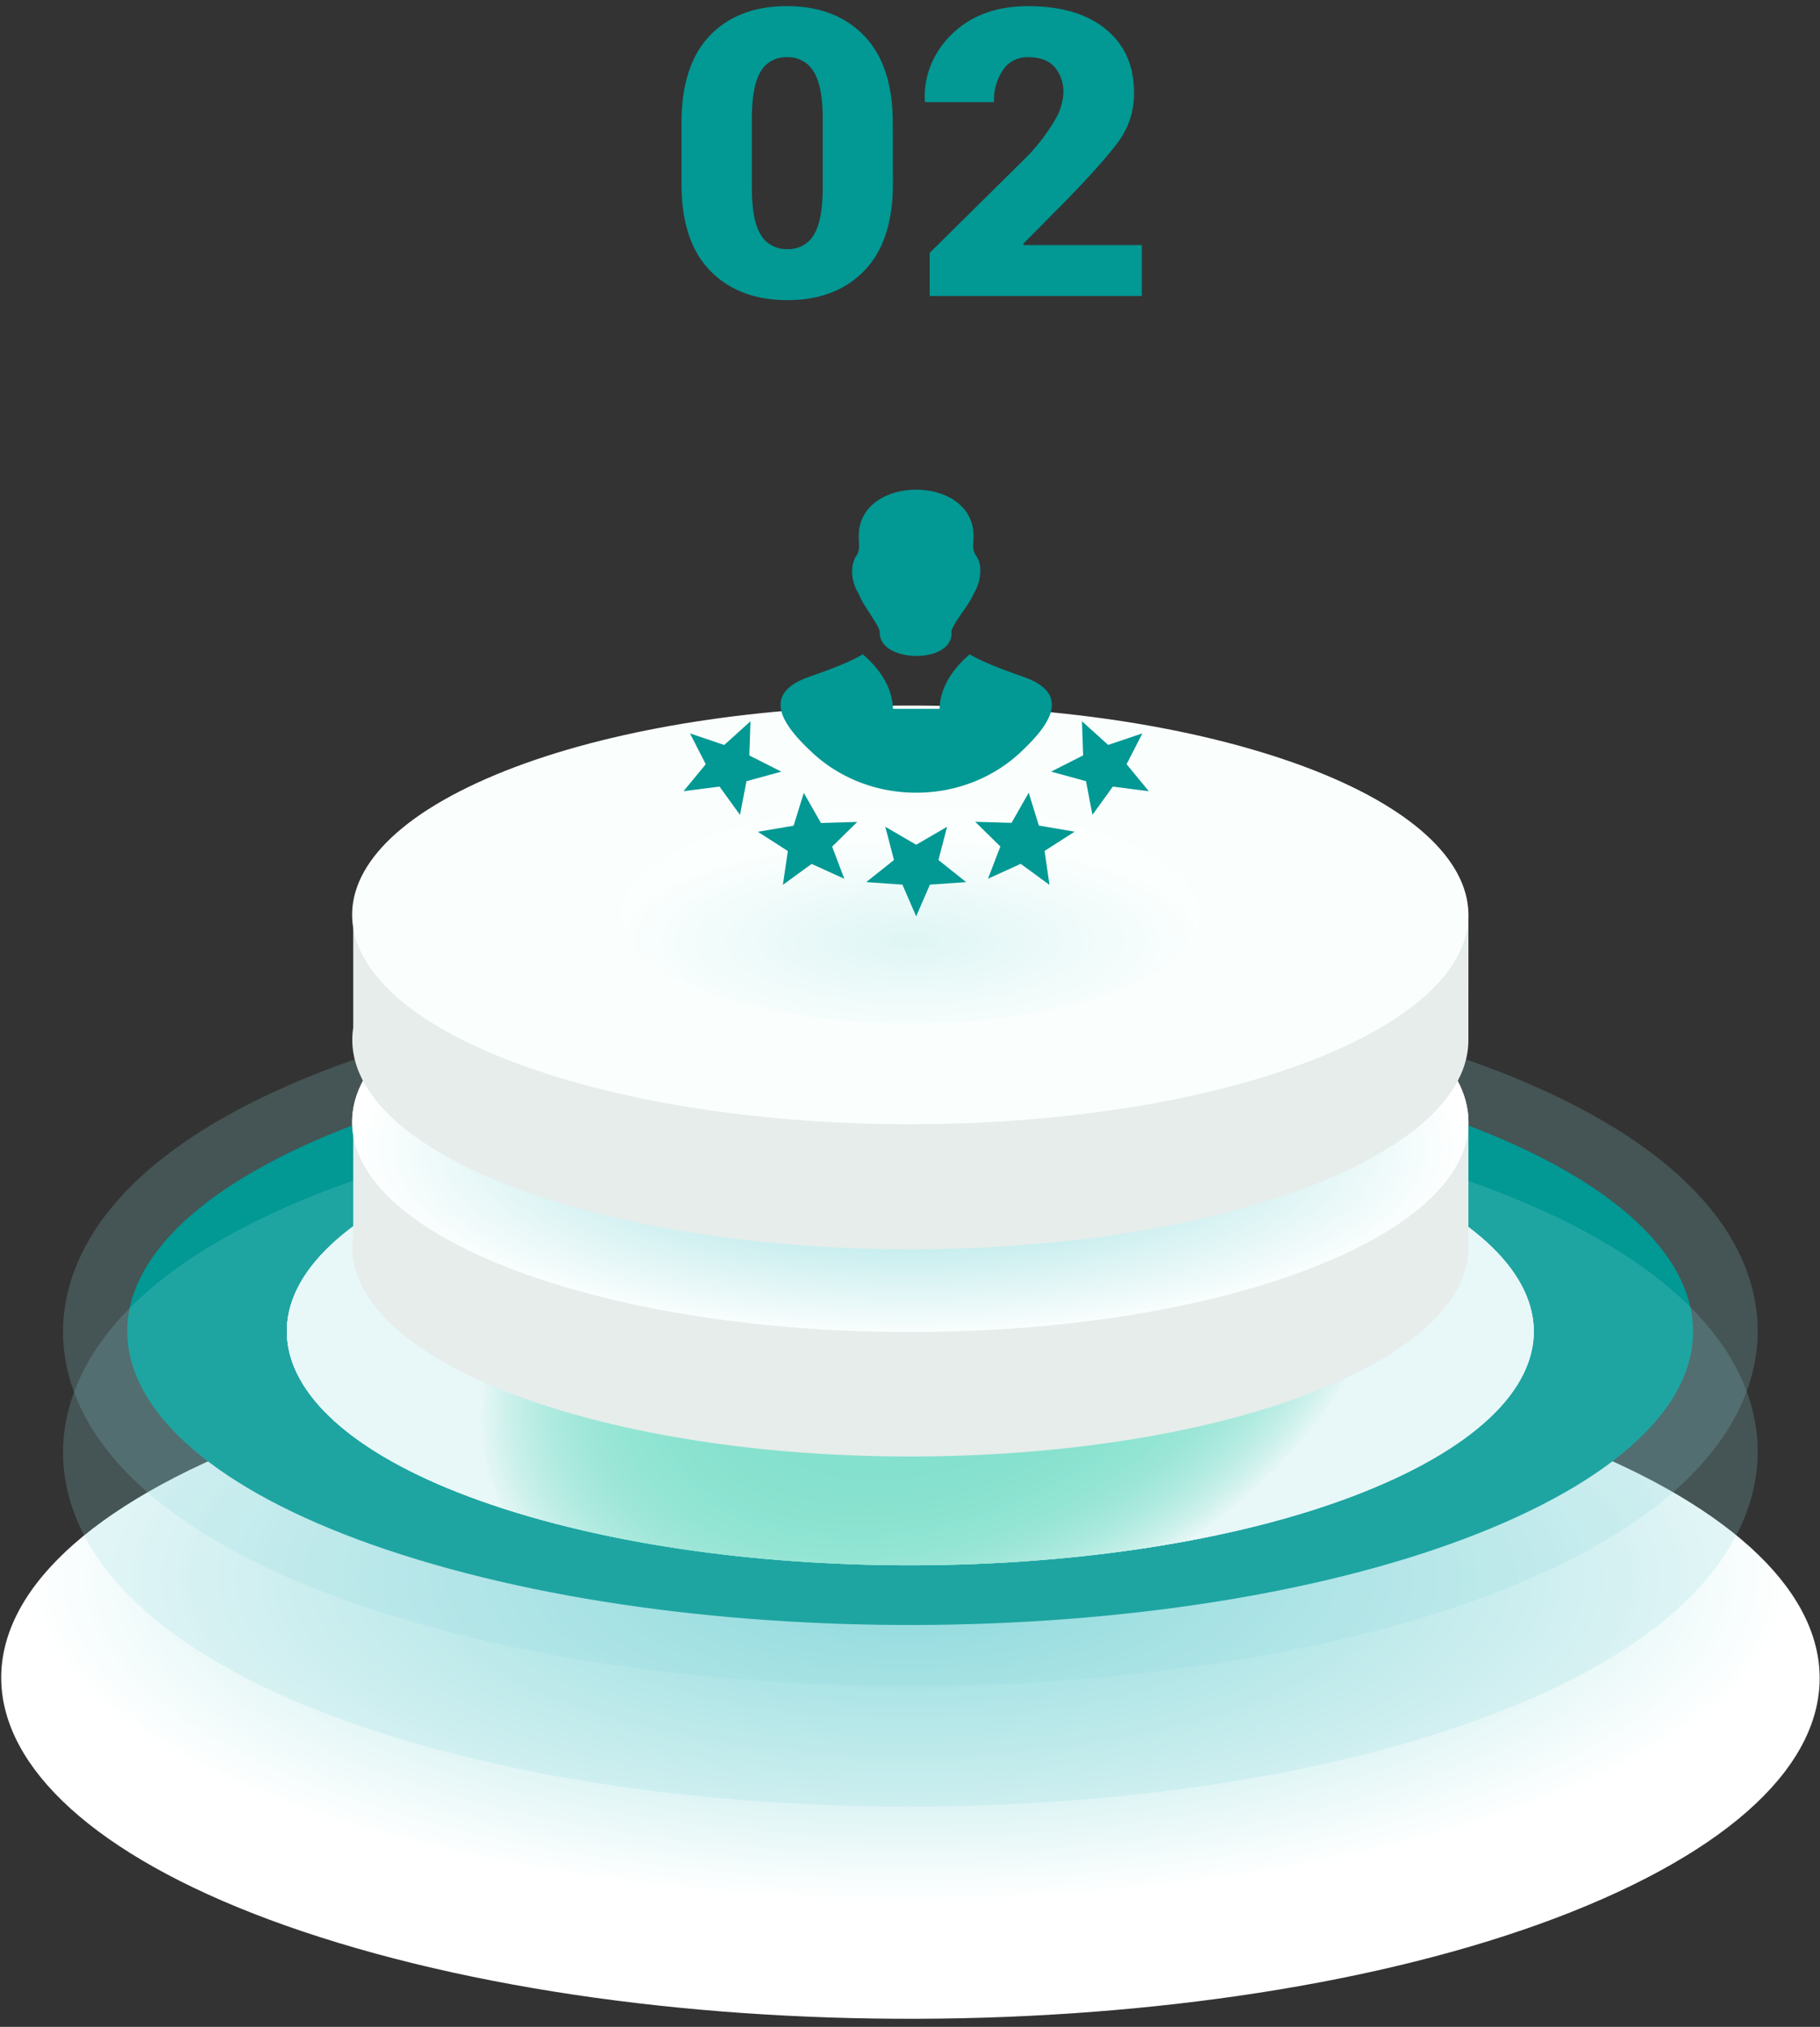 <svg width="221" height="246" fill="none" xmlns="http://www.w3.org/2000/svg"><rect width="100%" height="100%" fill="#333333" stroke="none"/><path style="mix-blend-mode:multiply" d="M180.024 171.494c47.385 14.385 54.712 40.442 16.318 58.192-38.393 17.75-107.886 20.498-155.267 6.116-47.381-14.381-54.692-40.442-16.323-58.207 38.37-17.765 107.891-20.483 155.272-6.101Z" fill="url(#a)"/><path d="M110.478 204.618c-22.787 0-44.286-2.872-62.15-8.299-25.13-7.626-39.555-19.409-40.618-33.175-.523-6.775 2.098-19.767 25.514-30.607 19.172-8.877 47.38-13.966 77.389-13.966 22.786 0 44.285 2.868 62.149 8.296 25.13 7.63 39.555 19.413 40.618 33.178.523 6.779-2.097 19.767-25.514 30.607-19.172 8.877-47.381 13.966-77.388 13.966Z" fill="#8EDBDC" style="mix-blend-mode:multiply" opacity=".2"/><path d="M170.353 133.904c40.794 12.384 47.087 34.822 14.05 50.112-33.038 15.29-92.89 17.654-133.704 5.27-40.814-12.384-47.09-34.822-14.053-50.116 33.037-15.294 92.91-17.654 133.707-5.266Z" fill="#029894" style="mix-blend-mode:multiply"/><g style="mix-blend-mode:multiply"><path d="M158.178 139.539c32.493 9.863 37.502 27.717 11.191 39.915-26.312 12.199-73.983 14.059-106.476 4.196-32.494-9.862-37.503-27.735-11.191-39.915 26.311-12.179 73.982-14.058 106.476-4.196Z" fill="url(#b)"/><path d="M158.178 139.539c32.493 9.863 37.502 27.717 11.191 39.915-26.312 12.199-73.983 14.059-106.476 4.196-32.494-9.862-37.503-27.735-11.191-39.915 26.311-12.179 73.982-14.058 106.476-4.196Z" fill="url(#c)"/><path d="M158.178 139.539c32.493 9.863 37.502 27.717 11.191 39.915-26.312 12.199-73.983 14.059-106.476 4.196-32.494-9.862-37.503-27.735-11.191-39.915 26.311-12.179 73.982-14.058 106.476-4.196Z" fill="url(#d)"/></g><path d="M110.478 219.261c-22.787 0-44.286-2.867-62.15-8.295-25.13-7.63-39.555-19.413-40.618-33.175-.523-6.779 2.098-19.767 25.514-30.607 19.172-8.877 47.38-13.969 77.389-13.969 22.786 0 44.285 2.871 62.149 8.299 25.13 7.626 39.555 19.409 40.618 33.175.523 6.778-2.097 19.767-25.514 30.607-19.172 8.876-47.381 13.965-77.388 13.965Z" fill="#8EDBDC" style="mix-blend-mode:multiply" opacity=".2"/><path d="M178.311 136.187h-13.423a74.026 74.026 0 0 0-11.703-4.562c-29.091-8.831-71.77-7.148-95.326 3.757-.572.262-1.112.535-1.635.805h-13.33v13.677c-1.226 7.895 7.36 15.894 24.987 21.253 29.092 8.826 71.771 7.148 95.326-3.758 10.173-4.707 15.104-10.366 15.096-15.99l.008-15.182Z" fill="#E6EDEB"/><path d="M153.19 116.442c29.087 8.831 33.573 24.829 10.017 35.735-23.555 10.905-66.238 12.584-95.326 3.753-29.087-8.831-33.573-24.829-10.017-35.734 23.555-10.906 66.234-12.584 95.326-3.754Z" fill="#FAFFFE"/><path style="mix-blend-mode:multiply" d="M110.536 161.67c37.433 0 67.78-11.41 67.78-25.484 0-14.074-30.347-25.483-67.78-25.483-37.434 0-67.78 11.409-67.78 25.483s30.346 25.484 67.78 25.484Z" fill="url(#e)"/><path d="M178.311 111.042h-13.423a73.7 73.7 0 0 0-11.703-4.562c-29.091-8.83-71.77-7.148-95.326 3.757-.572.262-1.112.535-1.635.805h-13.33v13.677c-1.226 7.895 7.36 15.89 24.987 21.249 29.092 8.83 71.771 7.152 95.326-3.753 10.173-4.712 15.104-10.371 15.096-15.991l.008-15.182Z" fill="#E6EDEB"/><path d="M153.19 91.298c29.087 8.831 33.573 24.829 10.017 35.735-23.555 10.905-66.238 12.583-95.326 3.753-29.087-8.831-33.573-24.829-10.017-35.735 23.555-10.905 66.234-12.583 95.326-3.753Z" fill="#FAFFFE"/><path style="mix-blend-mode:multiply" opacity=".25" d="M110.536 124.257c19.409 0 35.143-5.916 35.143-13.215 0-7.299-15.734-13.215-35.143-13.215-19.41 0-35.143 5.916-35.143 13.215 0 7.299 15.734 13.215 35.143 13.215Z" fill="url(#f)"/><path d="M108.43 22.231c0 4.686-1.156 8.224-3.468 10.613-2.311 2.39-5.424 3.584-9.338 3.584-3.947 0-7.082-1.194-9.405-3.584-2.322-2.389-3.478-5.927-3.467-10.613v-7.29c0-4.687 1.148-8.224 3.443-10.614C88.49 1.938 91.61.744 95.554.744c3.928 0 7.053 1.2 9.376 3.599 2.322 2.4 3.482 5.932 3.479 10.597l.021 7.291Zm-8.53-7.837c0-2.654-.37-4.56-1.112-5.717a3.441 3.441 0 0 0-1.346-1.297 3.72 3.72 0 0 0-1.867-.443 3.66 3.66 0 0 0-1.866.438 3.382 3.382 0 0 0-1.336 1.302c-.714 1.16-1.073 3.066-1.075 5.717v8.338c0 2.697.362 4.622 1.087 5.774.316.543.786.993 1.358 1.298a3.71 3.71 0 0 0 1.88.43c.65.021 1.294-.13 1.857-.435a3.38 3.38 0 0 0 1.333-1.293c.728-1.152 1.09-3.077 1.087-5.774v-8.338ZM138.65 35.928h-25.759V30.69l11.857-11.722a23.536 23.536 0 0 0 3.312-4.334 7.023 7.023 0 0 0 1.063-3.31 4.574 4.574 0 0 0-1.075-3.196c-.714-.793-1.789-1.19-3.226-1.19a3.632 3.632 0 0 0-1.729.392c-.53.27-.975.666-1.293 1.149a6.559 6.559 0 0 0-1.1 3.918h-8.353l-.049-.142a10.26 10.26 0 0 1 .757-4.41 10.793 10.793 0 0 1 2.584-3.747c2.311-2.233 5.372-3.35 9.183-3.35 4.048 0 7.207.938 9.478 2.811 2.27 1.873 3.404 4.44 3.402 7.699a9.745 9.745 0 0 1-1.808 5.813c-1.204 1.68-3.427 4.181-6.668 7.502l-4.985 5.027.074.143h14.335v6.186ZM95.065 107.395l3.49-2.541 3.972 1.805-1.485-3.904 3.053-2.996-4.405.13-2.087-3.658-1.237 3.987-4.345.736 3.646 2.337-.602 4.104Zm16.184 3.818 1.669-3.844 4.396-.307-3.361-2.684 1.053-4.035-3.752 2.186-3.752-2.186 1.053 4.035-3.37 2.684 4.395.307 1.669 3.844ZM98.251 82.145c2.042-.718 4.649-1.636 6.525-2.731 2.151 1.879 3.549 4.017 3.66 6.614h5.646c.11-2.597 1.508-4.735 3.66-6.614 1.876 1.095 4.483 2.008 6.524 2.731 6.014 2.117 3.076 5.983-.432 9.238-3.219 2.982-7.665 4.827-12.58 4.827s-9.357-1.84-12.58-4.827c-3.457-3.208-6.478-7.108-.423-9.238Zm8.575-5.372c.092-.71-2.133-3.398-2.538-4.692-.873-1.299-1.181-3.376-.23-4.753.382-.545.216-1.524.216-2.273 0-7.493 13.946-7.501 13.946 0 0 .948-.23 1.671.317 2.416.915 1.247.442 3.459-.331 4.619-.492 1.355-2.828 3.921-2.662 4.692.138 3.84-8.75 3.714-8.718-.009Zm32.673 19.259-2.699-3.281 1.917-3.74-4.152 1.402-3.181-2.874.138 4.147-3.886 1.965 4.235 1.16.782 4.091 2.478-3.433 4.368.563Zm-12.065 11.363-.593-4.117 3.646-2.337-4.34-.74-1.233-3.987-2.087 3.658-4.409-.13 3.053 2.995-1.499 3.913 3.972-1.805 3.49 2.55ZM83 96.028l4.373-.559 2.483 3.433.786-4.086 4.234-1.16-3.885-1.966.138-4.147-3.186 2.875-4.161-1.407 1.917 3.74L83 96.028Z" fill="#029894"/><defs><radialGradient id="a" cx="0" cy="0" r="1" gradientUnits="userSpaceOnUse" gradientTransform="matrix(107.502 0 0 39.472 110.547 191.533)"><stop stop-color="#8EDBDC"/><stop offset="1" stop-color="#fff"/></radialGradient><radialGradient id="b" cx="0" cy="0" r="1" gradientUnits="userSpaceOnUse" gradientTransform="matrix(53.758 -19.96 13.026 35.083 113.601 160.935)"><stop stop-color="#8EDBDC"/><stop offset=".44" stop-color="#90DCDD"/><stop offset=".6" stop-color="#97DEDF"/><stop offset=".71" stop-color="#A2E2E2"/><stop offset=".8" stop-color="#B3E7E8"/><stop offset=".88" stop-color="#C9EEEE"/><stop offset=".95" stop-color="#E4F6F7"/><stop offset="1" stop-color="#fff"/></radialGradient><radialGradient id="c" cx="0" cy="0" r="1" gradientUnits="userSpaceOnUse" gradientTransform="matrix(53.758 -19.96 13.026 35.083 113.601 160.935)"><stop stop-color="#80E3C8"/><stop offset=".43" stop-color="#82E3C9"/><stop offset=".58" stop-color="#89E5CC"/><stop offset=".69" stop-color="#94E8D1"/><stop offset=".78" stop-color="#A5EBD8"/><stop offset=".86" stop-color="#BBF0E2"/><stop offset=".93" stop-color="#D7F6ED"/><stop offset=".99" stop-color="#F6FDFB"/><stop offset="1" stop-color="#fff"/></radialGradient><radialGradient id="d" cx="0" cy="0" r="1" gradientUnits="userSpaceOnUse" gradientTransform="matrix(53.758 -19.96 13.026 35.083 113.601 160.935)"><stop stop-color="#80E3C8"/><stop offset=".43" stop-color="#82E3C9"/><stop offset=".58" stop-color="#89E5CC"/><stop offset=".69" stop-color="#94E8D1"/><stop offset=".78" stop-color="#A5EBD8"/><stop offset=".86" stop-color="#BBF0E2"/><stop offset=".93" stop-color="#D7F6ED"/><stop offset=".99" stop-color="#F6FDFB"/><stop offset="1" stop-color="#fff"/></radialGradient><radialGradient id="e" cx="0" cy="0" r="1" gradientUnits="userSpaceOnUse" gradientTransform="matrix(67.571 0 0 23.538 110.536 139.39)"><stop stop-color="#8EDBDC"/><stop offset="1" stop-color="#fff"/></radialGradient><radialGradient id="f" cx="0" cy="0" r="1" gradientUnits="userSpaceOnUse" gradientTransform="matrix(35.037 0 0 12.205 110.536 114.212)"><stop stop-color="#8EDBDC"/><stop offset="1" stop-color="#fff"/></radialGradient></defs></svg>